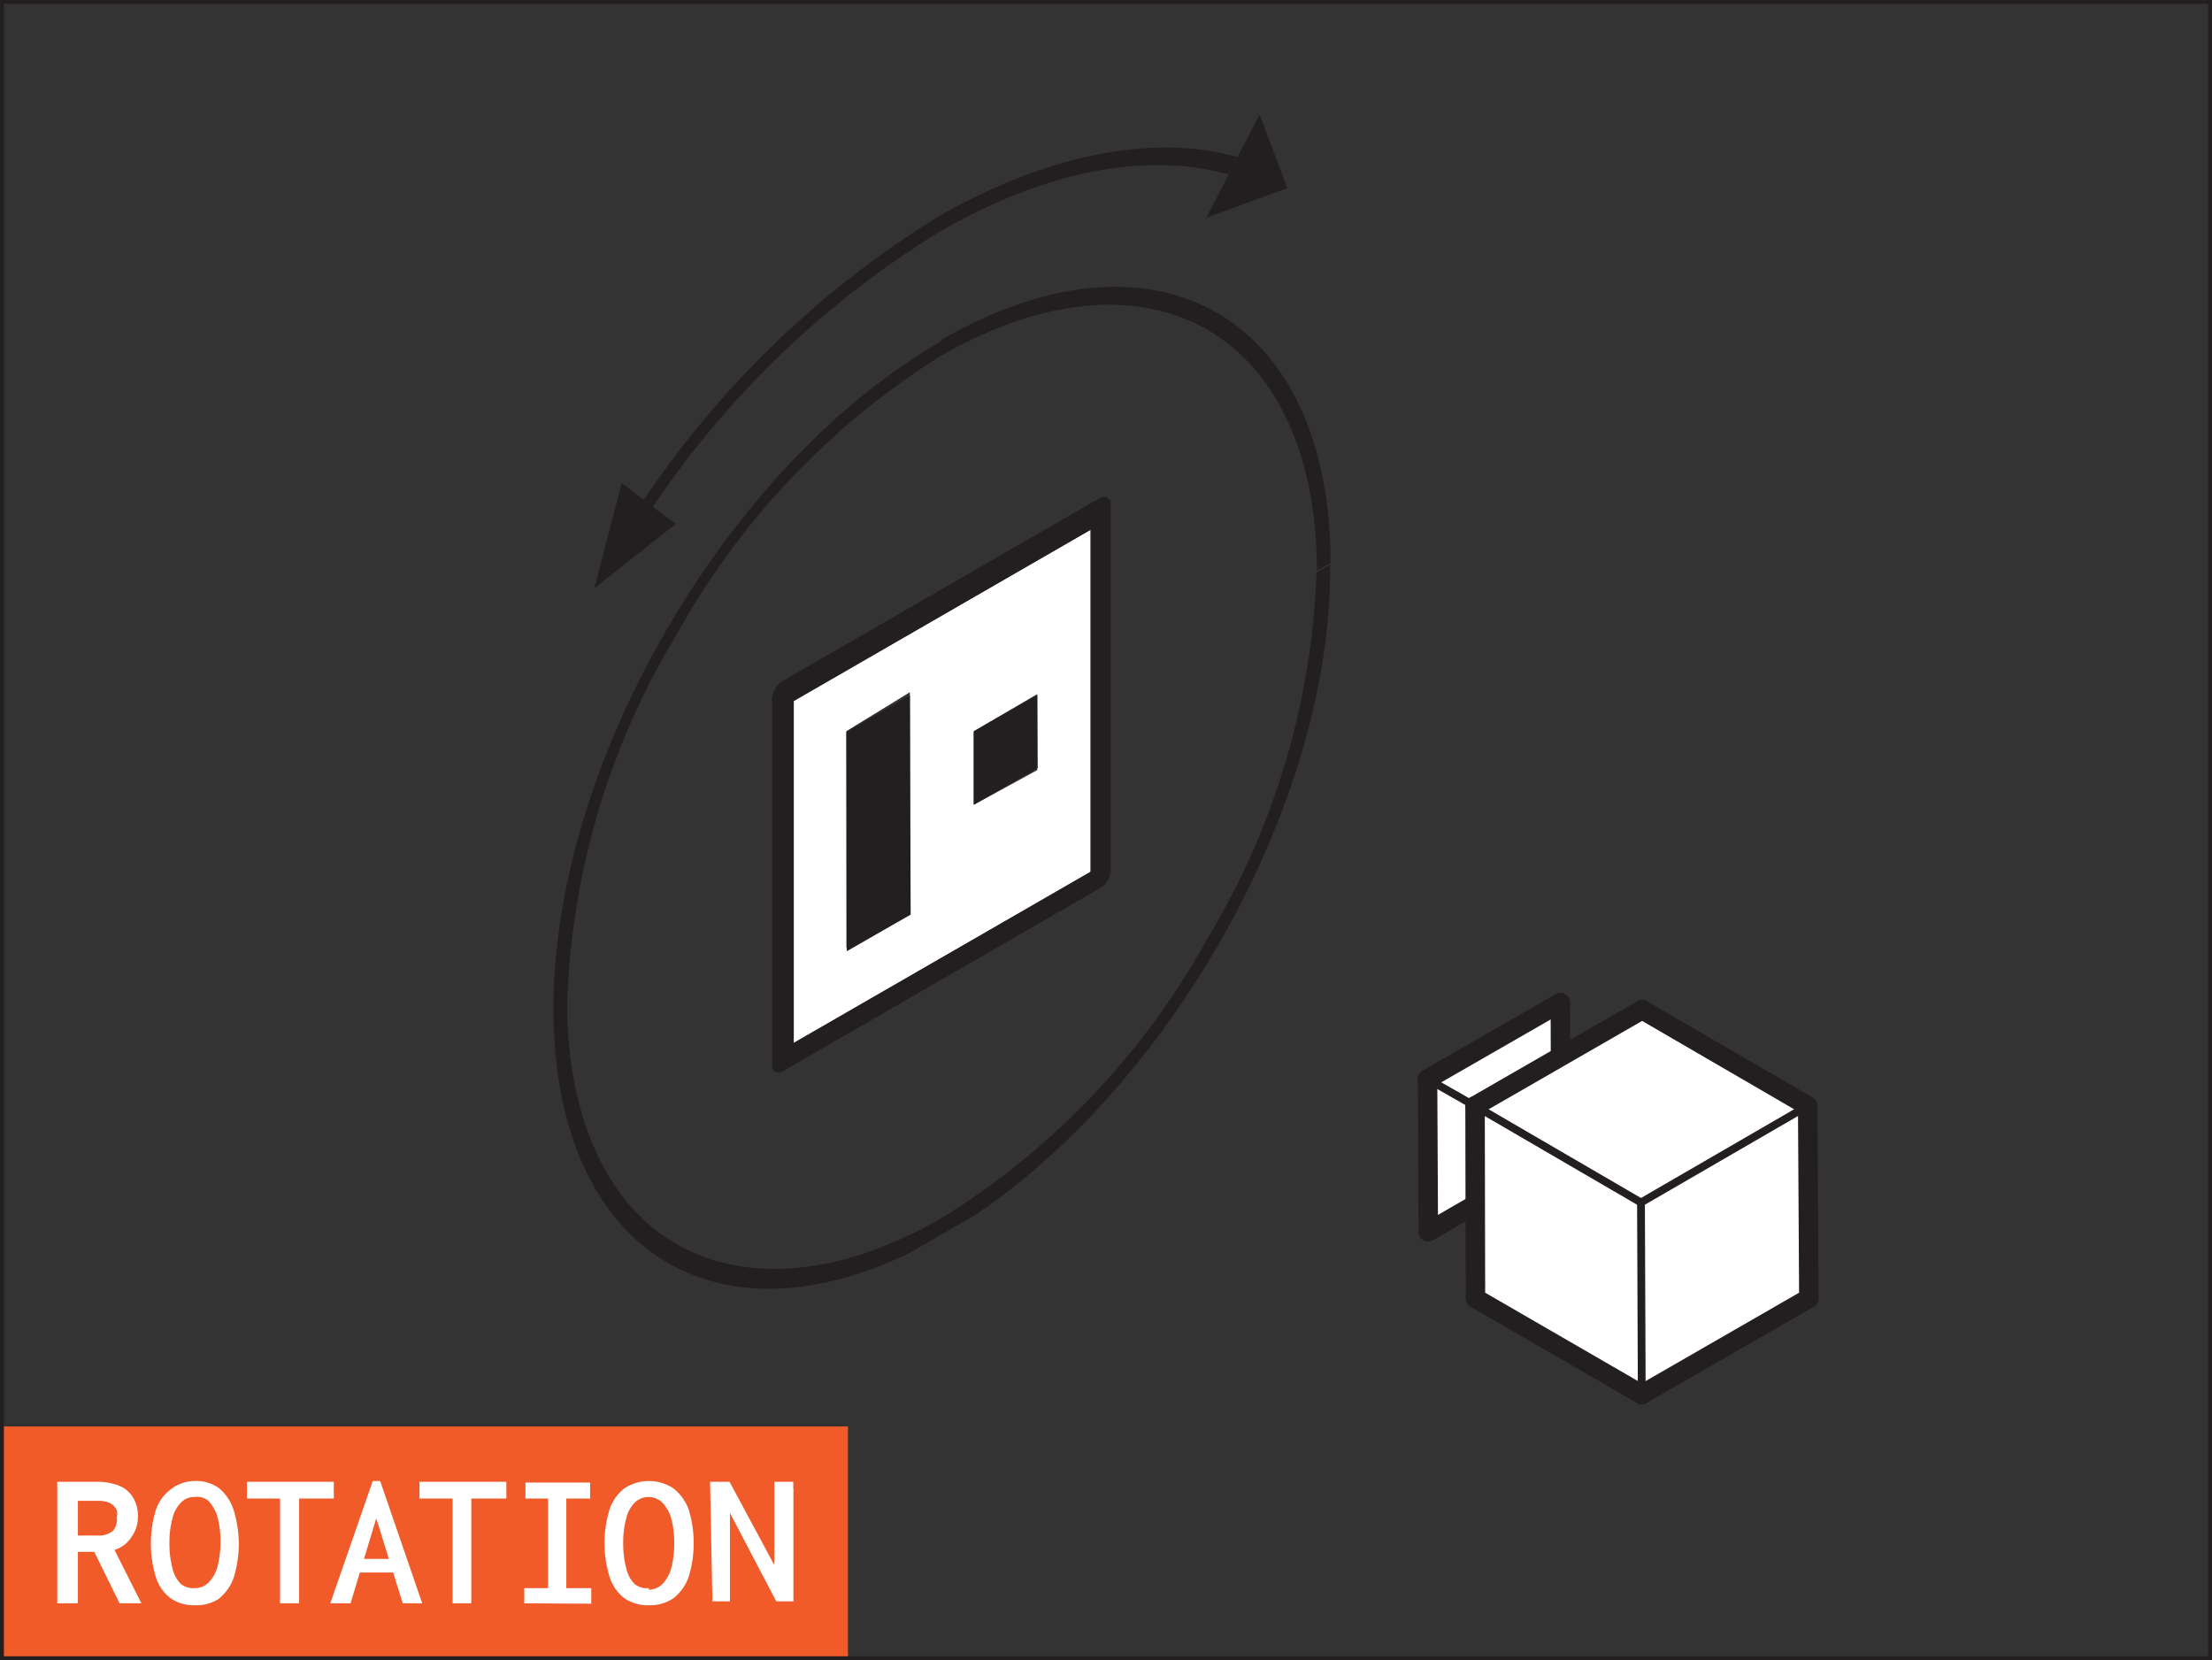 <svg xmlns="http://www.w3.org/2000/svg" xmlns:xlink="http://www.w3.org/1999/xlink" viewBox="0 0 56.79 42.62"><rect x="0" y="0" width="56.79" height="42.62" fill="#333333" stroke="none"/><defs><style>.cls-1,.cls-7,.cls-8,.cls-9{fill:none;}.cls-2{fill:#f15a29;}.cls-3{fill:#fff;}.cls-4{isolation:isolate;}.cls-5{clip-path:url(#clip-path);}.cls-6{fill:#231f20;}.cls-7,.cls-8,.cls-9{stroke:#231f20;stroke-miterlimit:10;}.cls-7,.cls-8{stroke-linecap:round;}.cls-7{stroke-width:0.5px;}.cls-8{stroke-width:0.2px;}.cls-9{stroke-width:0.1px;}</style><clipPath id="clip-path" transform="translate(0 -0.23)"><polygon class="cls-1" points="14.24 37.66 14.16 11.52 34.12 0 34.2 26.13 14.24 37.66"/></clipPath></defs><g id="Layer_2" data-name="Layer 2"><g id="Layer_1-2" data-name="Layer 1"><rect class="cls-2" x="0.05" y="36.62" width="21.72" height="5.95"/><path class="cls-3" d="M1.47,41.39V38.27h1a1.51,1.51,0,0,1,.61.11.73.73,0,0,1,.35.32.9.9,0,0,1,.11.48.83.83,0,0,1-.07.34,1,1,0,0,1-.21.31.8.8,0,0,1-.32.19l.69,1.37H3.07l-.65-1.32H2v1.32ZM2,39.65h.5a.56.56,0,0,0,.41-.13A.45.45,0,0,0,3,39.19.48.48,0,0,0,3,39a.42.42,0,0,0-.17-.18.68.68,0,0,0-.31-.06H2Z" transform="translate(0 -0.23)"/><path class="cls-3" d="M5,41.44a1.05,1.05,0,0,1-.62-.18A1.07,1.07,0,0,1,4,40.71,2.94,2.94,0,0,1,4,39a1.08,1.08,0,0,1,.39-.54A1,1,0,0,1,5,38.25a1,1,0,0,1,.63.19A1.22,1.22,0,0,1,6,39a2.94,2.94,0,0,1,0,1.73,1.2,1.2,0,0,1-.39.55A1.07,1.07,0,0,1,5,41.44ZM5,41a.48.48,0,0,0,.35-.14.9.9,0,0,0,.23-.4,2.48,2.48,0,0,0,.08-.66,2.38,2.38,0,0,0-.08-.64,1,1,0,0,0-.23-.4A.45.45,0,0,0,5,38.66a.47.47,0,0,0-.35.14.85.85,0,0,0-.22.4,2.38,2.38,0,0,0-.08.64,2.48,2.48,0,0,0,.08.66.81.81,0,0,0,.22.4A.52.52,0,0,0,5,41Z" transform="translate(0 -0.23)"/><path class="cls-3" d="M7.19,41.39V38.7H6.34v-.43H8.57v.43H7.68v2.69Z" transform="translate(0 -0.23)"/><path class="cls-3" d="M9.66,39.21,9,41.39H8.48l1.09-3.14h.19l1.08,3.14h-.5Zm.57,1.39H9l.07-.35h1Z" transform="translate(0 -0.23)"/><path class="cls-3" d="M11.62,41.39V38.7h-.85v-.43H13v.43H12.1v2.69Z" transform="translate(0 -0.23)"/><path class="cls-3" d="M13.46,41.39V41h.61v-2.3h-.58v-.41h1.66v.41h-.61V41h.64v.4Z" transform="translate(0 -0.23)"/><path class="cls-3" d="M16.66,41.44a1.07,1.07,0,0,1-.63-.18,1.11,1.11,0,0,1-.38-.55,2.94,2.94,0,0,1,0-1.73,1.13,1.13,0,0,1,.38-.54,1.14,1.14,0,0,1,1.26,0,1.22,1.22,0,0,1,.39.54,2.94,2.94,0,0,1,0,1.73,1.2,1.2,0,0,1-.39.55A1.07,1.07,0,0,1,16.66,41.44Zm0-.4A.5.5,0,0,0,17,40.9a.9.9,0,0,0,.23-.4,2.48,2.48,0,0,0,.08-.66,2.38,2.38,0,0,0-.08-.64,1,1,0,0,0-.23-.4.51.51,0,0,0-.7,0,.85.85,0,0,0-.22.4,2.38,2.38,0,0,0-.08.64,2.48,2.48,0,0,0,.08.66.81.81,0,0,0,.22.4A.5.5,0,0,0,16.66,41Z" transform="translate(0 -0.23)"/><path class="cls-3" d="M18.23,38.27h.5l1.15,2.14,0-2.14h.49v0a.09.09,0,0,0,0,.06.35.35,0,0,0,0,.12v2.89h-.44l-1.19-2.27v2.27h-.45Z" transform="translate(0 -0.23)"/><g class="cls-4"><g class="cls-5"><path class="cls-6" d="M24.15,9c-5.51,3.18-10,10.9-9.94,17.24s4.5,8.89,10,5.7,10-10.89,9.94-17.22l-.17.1-.18.1A19.46,19.46,0,0,1,31,24.32a19.47,19.47,0,0,1-6.79,7.16c-2.66,1.54-5.07,1.69-6.82.7S14.57,29,14.56,26a19.47,19.47,0,0,1,2.8-9.46,19.74,19.74,0,0,1,6.79-7.17c2.67-1.53,5.07-1.68,6.82-.69s2.83,3.14,2.84,6.2l.18-.1.17-.1c0-6.34-4.5-8.9-10-5.72" transform="translate(0 -0.23)"/><path class="cls-3" d="M25,20.89V19l1.63-.95V20L25,20.89m-3.27,3.76V19l1.63-1,0,5.63-1.64.94M28,13.83l-7.64,4.41,0,8.78L28,22.61l0-8.78" transform="translate(0 -0.23)"/><path class="cls-6" d="M20.38,27l0-8.78L28,13.83l0,8.78L20.38,27m7.88-14-8.18,4.72a.59.59,0,0,0-.18.2.56.56,0,0,0-.08.26l0,9.39a.19.19,0,0,0,.08.17.17.17,0,0,0,.18,0l8.18-4.72a.47.47,0,0,0,.18-.19.59.59,0,0,0,.08-.27l-.27.16v0l.27-.16,0-9.38a.18.18,0,0,0-.09-.17.17.17,0,0,0-.18,0" transform="translate(0 -0.23)"/><polyline class="cls-6" points="23.36 17.85 21.73 18.79 21.74 24.42 23.38 23.48 23.36 17.85"/><polyline class="cls-6" points="26.63 17.84 25 18.78 25 20.66 26.64 19.72 26.63 17.84"/><path class="cls-6" d="M24.14,5.76a24.74,24.74,0,0,0-7.61,7.3l.23.18a24,24,0,0,1,7.38-7.07c2.61-1.5,5.21-2.07,7.4-1.46l.24-.45c-2.26-.63-5,0-7.64,1.5" transform="translate(0 -0.23)"/><polyline class="cls-6" points="32.34 2.94 31.77 4.03 31.55 4.47 30.97 5.59 33.05 4.83 32.34 2.94"/><polyline class="cls-6" points="15.96 12.4 15.26 15.1 17.35 13.45 16.76 13.01 16.53 12.83 15.96 12.4"/></g></g><polygon class="cls-3" points="40.06 25.74 40.07 29.66 36.67 31.62 36.65 27.7 40.06 25.74"/><line class="cls-7" x1="36.65" y1="27.7" x2="40.06" y2="25.74"/><line class="cls-7" x1="36.67" y1="31.62" x2="36.65" y2="27.7"/><line class="cls-7" x1="36.67" y1="31.62" x2="40.07" y2="29.66"/><line class="cls-7" x1="40.07" y1="29.66" x2="40.06" y2="25.74"/><line class="cls-8" x1="40.06" y1="25.74" x2="39.9" y2="27.23"/><line class="cls-8" x1="36.65" y1="27.7" x2="37.88" y2="28.4"/><line class="cls-8" x1="36.67" y1="31.62" x2="37.88" y2="30.74"/><line class="cls-8" x1="39.91" y1="29.57" x2="40.07" y2="29.66"/><polygon class="cls-3" points="46.41 28.39 46.44 33.33 42.15 35.8 42.13 30.87 46.41 28.39"/><polygon class="cls-3" points="46.41 28.39 42.13 30.87 37.87 28.39 42.16 25.92 46.41 28.39"/><polygon class="cls-3" points="42.13 30.87 42.15 35.8 37.88 33.33 37.87 28.39 42.13 30.87"/><line class="cls-7" x1="46.41" y1="28.39" x2="42.16" y2="25.92"/><line class="cls-7" x1="46.41" y1="28.39" x2="46.44" y2="33.33"/><line class="cls-7" x1="46.44" y1="33.33" x2="42.15" y2="35.8"/><line class="cls-7" x1="42.15" y1="35.8" x2="37.88" y2="33.33"/><line class="cls-7" x1="37.88" y1="33.33" x2="37.87" y2="28.39"/><line class="cls-7" x1="37.87" y1="28.39" x2="42.16" y2="25.92"/><line class="cls-8" x1="42.13" y1="30.87" x2="42.15" y2="35.8"/><line class="cls-8" x1="42.13" y1="30.87" x2="46.41" y2="28.39"/><line class="cls-8" x1="42.13" y1="30.87" x2="37.87" y2="28.39"/><rect class="cls-9" x="0.05" y="0.05" width="56.69" height="42.52"/></g></g></svg>